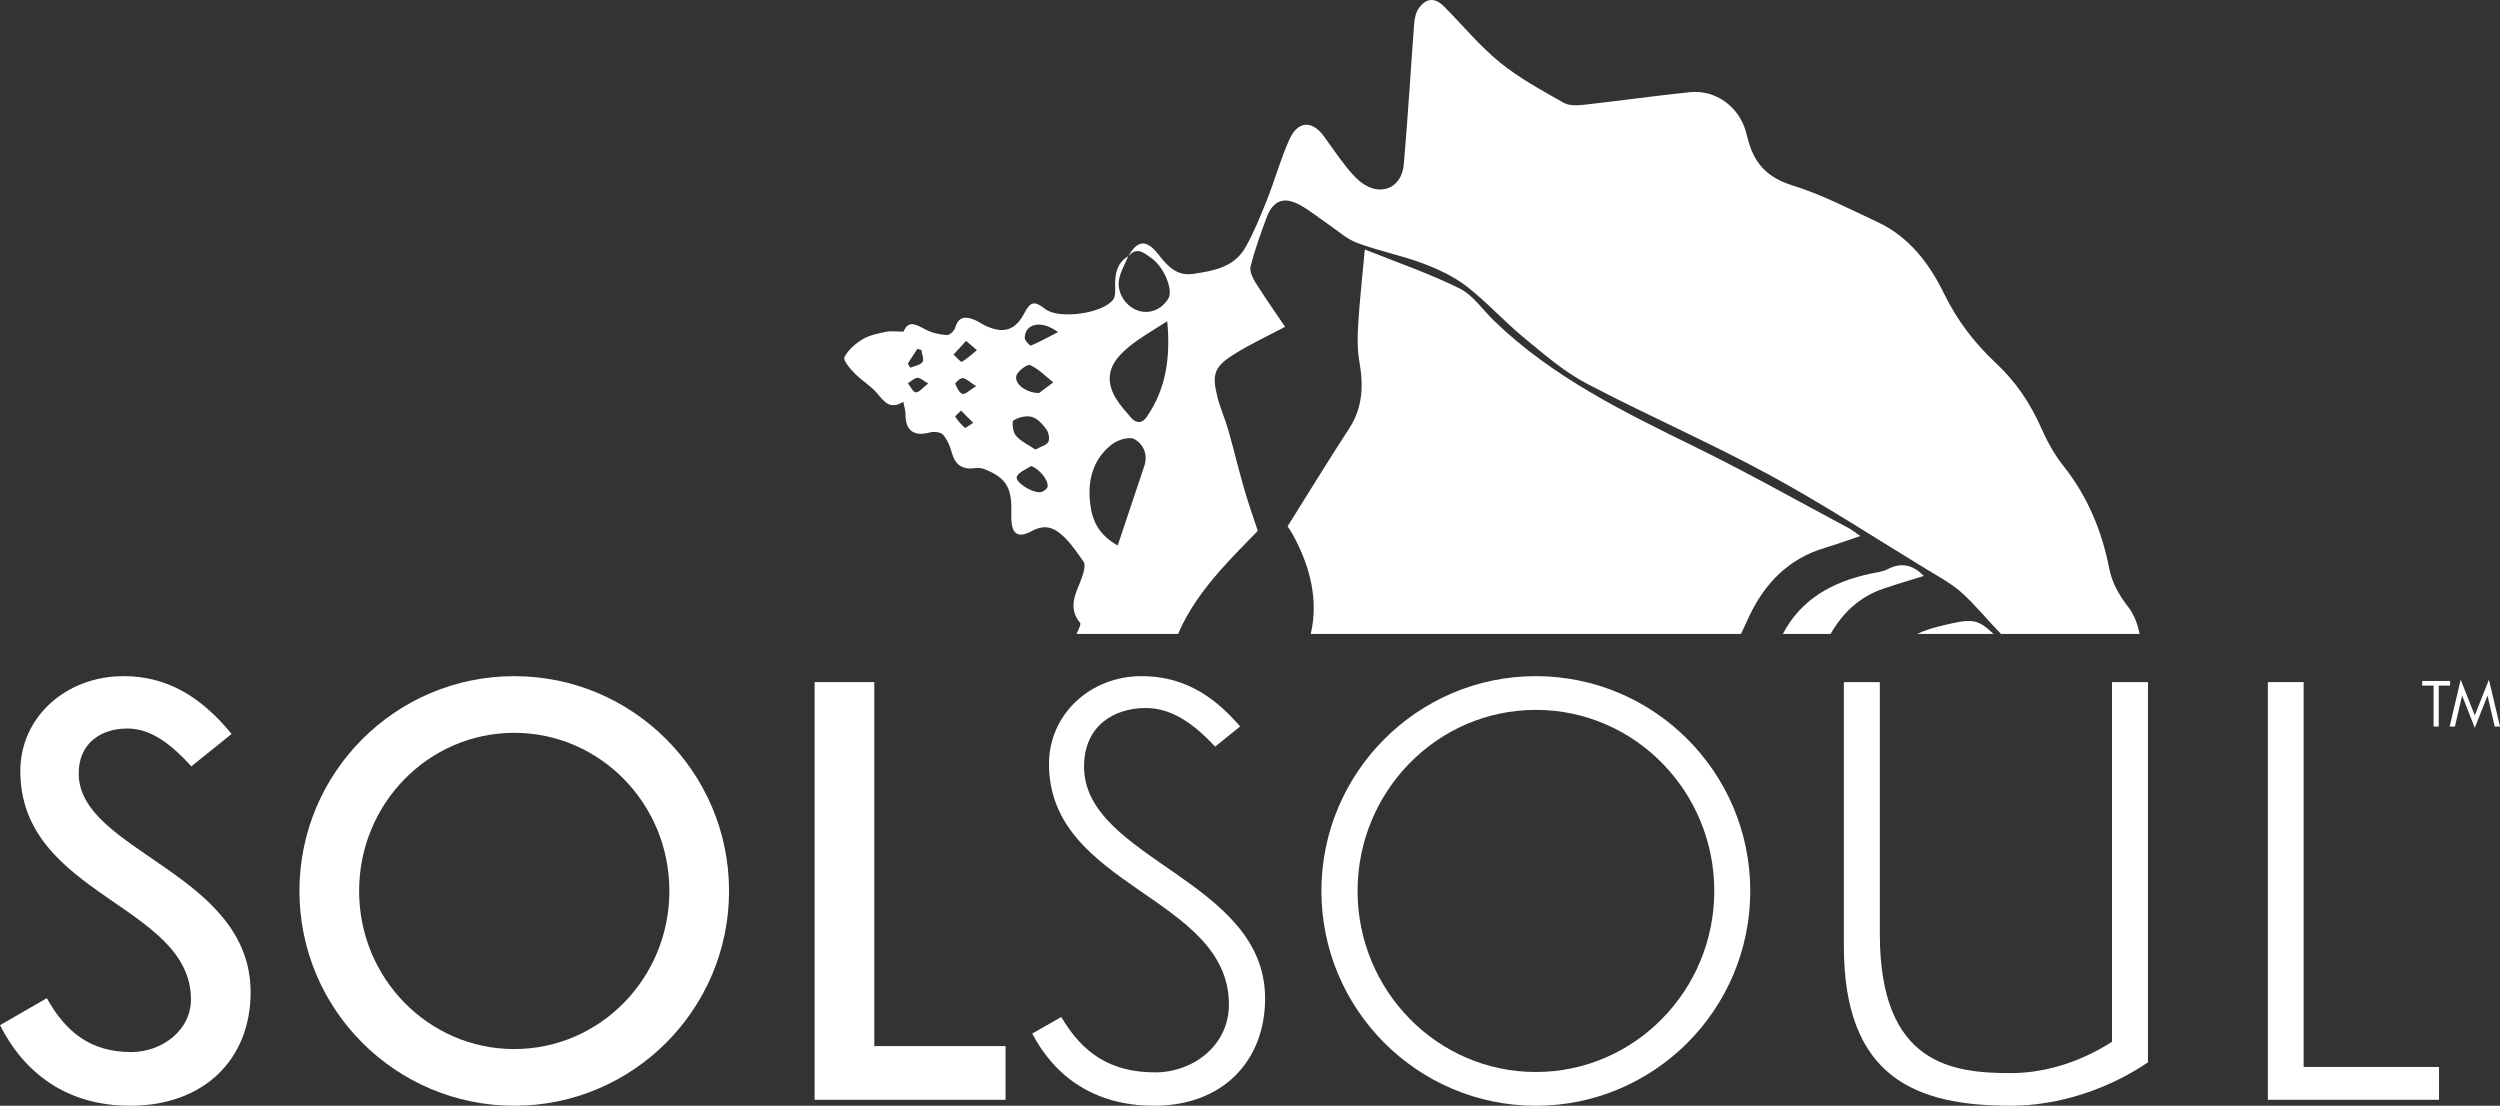 <?xml version="1.0" encoding="iso-8859-1"?>
<!-- Generator: Adobe Illustrator 16.0.0, SVG Export Plug-In . SVG Version: 6.00 Build 0)  -->
<!DOCTYPE svg PUBLIC "-//W3C//DTD SVG 1.1//EN" "http://www.w3.org/Graphics/SVG/1.1/DTD/svg11.dtd">
<svg version="1.1" xmlns="http://www.w3.org/2000/svg" xmlns:xlink="http://www.w3.org/1999/xlink" x="0px" y="0px"
	 width="442.533px" height="195.733px" viewBox="0 0 442.533 195.733" style="enable-background:new 0 0 442.533 195.733;"
	 xml:space="preserve">
<rect x="0" y="0" width="442.533" height="195.733" fill="#333333" stroke="none"/>
<g id="conch_3.1">
	<g>
		<path style="fill:none;" d="M170.113,67.931c0.239,0.689,0.708,1.637,1.268,1.78c0.512,0.129,1.257-0.662,2.411-1.354
			c-1.105-0.71-1.691-1.322-2.359-1.426C171.029,66.867,170.05,67.747,170.113,67.931z"/>
		<path style="fill:none;" d="M170.087,73.763c0.473,0.73,1.068,1.398,1.721,1.977c0.093,0.083,0.704-0.423,1.461-0.897
			c-0.894-0.896-1.524-1.526-2.154-2.158C170.75,73.056,170.024,73.666,170.087,73.763z"/>
		<path style="fill:none;" d="M169.797,62.763c0.502,0.45,1.269,1.381,1.461,1.276c0.971-0.54,1.795-1.349,2.668-2.062
			c-0.51-0.436-1.019-0.87-1.918-1.64C171.136,61.294,170.469,62.029,169.797,62.763z"/>
		<path style="fill:none;" d="M183.508,82.502c-0.86,0.582-2.047,0.986-2.494,1.798c-0.48,0.875,2.349,2.881,4.096,2.831
			c0.471-0.013,1.253-0.56,1.326-0.964C186.653,84.953,184.813,82.847,183.508,82.502z"/>
		<path style="fill:none;" d="M180.919,66.466c-0.433,1.372,1.573,3.074,4.002,3.107c0.502-0.378,1.511-1.135,2.518-1.892
			c-1.339-1.064-2.57-2.354-4.08-3.056C182.891,64.408,181.183,65.628,180.919,66.466z"/>
		<path style="fill:none;" d="M183.656,73.798c-0.986-0.272-2.352,0.056-3.245,0.612c-0.333,0.208-0.124,2.088,0.412,2.707
			c0.885,1.02,2.236,1.633,3.46,2.466c0.994-0.556,2.005-0.788,2.292-1.376c0.278-0.571,0.044-1.672-0.373-2.24
			C185.544,75.077,184.643,74.072,183.656,73.798z"/>
		<path style="fill:none;" d="M164.3,64.078c0.317-0.431-0.113-1.41-0.21-2.144c-0.237-0.06-0.471-0.117-0.707-0.176
			c-0.565,0.867-1.129,1.733-1.695,2.599c0.147,0.247,0.295,0.492,0.442,0.737C162.881,64.775,163.882,64.644,164.3,64.078z"/>
		<path style="fill:none;" d="M348.443,105.09c-1.873-1.728-4.209-2.979-6.414-4.32c-9.287-5.653-18.414-11.611-27.963-16.787
			c-10.562-5.724-21.619-10.521-32.252-16.119c-3.988-2.101-7.508-5.169-11.025-8.062c-3.516-2.893-6.592-6.334-10.182-9.117
			c-2.293-1.778-5.072-3.063-7.816-4.088c-3.779-1.416-7.799-2.185-11.57-3.608c-1.943-0.735-3.588-2.277-5.352-3.472
			c-1.572-1.066-3.061-2.284-4.715-3.206c-2.844-1.584-4.799-0.863-5.939,2.171c-1.068,2.839-2.086,5.71-2.842,8.641
			c-0.219,0.851,0.354,2.071,0.885,2.92c1.688,2.698,3.527,5.299,5.221,7.806c-3.084,1.643-6.266,3.099-9.187,4.96
			c-3.394,2.16-3.791,3.514-2.776,7.523c0.497,1.965,1.352,3.838,1.908,5.791c0.979,3.425,1.799,6.894,2.781,10.317
			c0.711,2.47,1.579,4.893,2.436,7.528c-2.069,2.168-4.454,4.495-6.641,6.997c-3.002,3.428-5.688,7.066-7.467,11.245h22.485
			c1.363-5.799,0.039-11.777-3.246-17.704c-0.332-0.598-0.742-1.152-0.861-1.332c3.705-5.904,7.221-11.663,10.902-17.317
			c2.43-3.727,2.559-7.638,1.814-11.843c-0.387-2.188-0.342-4.493-0.201-6.729c0.262-4.224,0.734-8.437,1.162-13.121
			c5.572,2.237,11.332,4.209,16.748,6.878c2.398,1.181,4.1,3.773,6.115,5.726c10.4,10.078,23.213,16.26,36.01,22.544
			c9.074,4.456,17.893,9.431,26.814,14.191c0.639,0.341,1.201,0.816,2.021,1.381c-2.322,0.779-4.295,1.504-6.307,2.104
			c-6.346,1.901-10.541,6.184-13.314,12.008c-0.508,1.065-0.998,2.141-1.494,3.213h7.406c3.252-6.184,8.775-9.205,15.486-10.657
			c1.041-0.225,2.164-0.328,3.082-0.807c2.553-1.334,4.594-0.635,6.377,1.201c-2.346,0.736-4.75,1.438-7.119,2.244
			c-4.354,1.48-7.281,4.377-9.373,8.019h15.346c1.154-0.55,2.41-0.983,3.771-1.313c5.842-1.418,6.686-1.543,9.719,1.313h2.322
			C352.916,109.871,350.842,107.303,348.443,105.09z"/>
		<path style="fill:none;" d="M161.706,67.833c0.465,0.579,0.919,1.607,1.402,1.621c0.593,0.017,1.212-0.814,2.203-1.57
			c-0.905-0.506-1.439-1.053-1.906-1.003C162.811,66.944,162.27,67.494,161.706,67.833z"/>
		<path style="fill:none;" d="M182.392,59.819c-0.009,0.47,0.935,1.427,1.096,1.357c1.641-0.701,3.212-1.569,4.801-2.389
			C185.191,56.498,182.431,57.369,182.392,59.819z"/>
		<path style="fill:none;" d="M202.304,60.273c-0.932,0.642-1.823,1.374-2.635,2.166c-2.566,2.5-2.936,5.175-1.061,8.215
			c0.712,1.151,1.665,2.158,2.537,3.208c0.95,1.144,2.03,1.116,2.835-0.052c3.428-4.975,4.244-10.521,3.634-16.952
			C205.473,58.226,203.856,59.203,202.304,60.273z"/>
		<path style="fill:none;" d="M201.791,77.725c-0.931-0.504-3.022,0.172-4.053,0.996c-3.375,2.7-4.28,6.484-3.73,10.653
			c0.38,2.898,1.542,5.34,4.845,7.178c1.649-4.929,3.177-9.518,4.718-14.102C204.268,80.375,203.304,78.541,201.791,77.725z"/>
		<path style="fill:#FFFFFF;" d="M309.676,108.997c2.773-5.824,6.969-10.107,13.314-12.008c2.012-0.6,3.984-1.326,6.307-2.104
			c-0.82-0.565-1.383-1.04-2.021-1.381c-8.922-4.76-17.74-9.735-26.814-14.191c-12.797-6.284-25.609-12.466-36.01-22.544
			c-2.016-1.952-3.717-4.544-6.115-5.726c-5.416-2.668-11.176-4.641-16.748-6.878c-0.428,4.684-0.9,8.897-1.162,13.121
			c-0.141,2.236-0.186,4.541,0.201,6.729c0.744,4.205,0.615,8.116-1.814,11.843c-3.682,5.654-7.197,11.413-10.902,17.317
			c0.119,0.18,0.529,0.734,0.861,1.332c3.285,5.926,4.609,11.905,3.246,17.704h76.164
			C308.678,111.138,309.168,110.062,309.676,108.997z"/>
		<path style="fill:#FFFFFF;" d="M333.414,104.191c2.369-0.807,4.773-1.508,7.119-2.244c-1.783-1.836-3.824-2.535-6.377-1.201
			c-0.918,0.479-2.041,0.582-3.082,0.807c-6.711,1.452-12.234,4.474-15.486,10.657h8.453
			C326.133,108.568,329.061,105.672,333.414,104.191z"/>
		<path style="fill:#FFFFFF;" d="M343.158,110.896c-1.361,0.33-2.617,0.764-3.771,1.313h13.49
			C349.844,109.354,349,109.479,343.158,110.896z"/>
		<path style="fill:#FFFFFF;" d="M216,100.965c2.188-2.502,4.572-4.829,6.641-6.997c-0.858-2.635-1.725-5.058-2.436-7.528
			c-0.982-3.423-1.803-6.893-2.781-10.317c-0.556-1.953-1.411-3.825-1.908-5.791c-1.015-4.009-0.618-5.363,2.776-7.523
			c2.922-1.862,6.103-3.317,9.187-4.96c-1.693-2.507-3.533-5.108-5.221-7.806c-0.532-0.85-1.104-2.069-0.884-2.92
			c0.755-2.93,1.773-5.802,2.841-8.641c1.141-3.034,3.096-3.755,5.939-2.171c1.654,0.921,3.143,2.14,4.715,3.206
			c1.764,1.194,3.408,2.737,5.352,3.472c3.771,1.424,7.791,2.193,11.57,3.608c2.744,1.025,5.523,2.31,7.816,4.088
			c3.59,2.783,6.666,6.225,10.182,9.117c3.518,2.893,7.037,5.961,11.025,8.062c10.633,5.598,21.689,10.395,32.252,16.119
			c9.549,5.175,18.676,11.133,27.963,16.787c2.205,1.341,4.541,2.593,6.414,4.32c2.398,2.213,4.473,4.781,6.756,7.12h24.535
			c-0.311-1.673-0.971-3.423-1.984-4.733c-1.627-2.099-2.871-4.23-3.383-6.844c-1.309-6.67-3.844-12.776-8.119-18.165
			c-1.588-2.002-2.873-4.324-3.904-6.674c-1.932-4.398-4.535-8.249-8.045-11.526c-3.76-3.514-6.85-7.532-9.119-12.183
			c-2.664-5.455-6.223-10.165-11.885-12.805c-4.959-2.312-9.869-4.871-15.064-6.479c-4.443-1.375-6.783-3.976-7.84-8.201
			c-0.111-0.441-0.234-0.882-0.357-1.32c-1.221-4.398-5.346-7.43-9.883-6.964c-6.211,0.634-12.393,1.524-18.598,2.208
			c-1.234,0.135-2.744,0.245-3.738-0.319c-3.881-2.207-7.871-4.357-11.314-7.155c-3.582-2.911-6.562-6.555-9.83-9.855
			c-1.643-1.661-3.209-1.613-4.543,0.292c-0.52,0.742-0.73,1.802-0.803,2.74c-0.633,8.277-1.111,16.568-1.83,24.838
			c-0.375,4.277-4.164,5.82-7.584,3.191c-1.125-0.865-2.051-2.025-2.938-3.153c-1.271-1.613-2.41-3.33-3.627-4.987
			c-2.117-2.882-4.635-2.741-6.133,0.621c-1.541,3.46-2.557,7.152-3.959,10.679c-1.139,2.861-2.306,5.745-3.819,8.413
			c-1.977,3.484-5.645,4.122-9.225,4.652c-2.91,0.432-4.519-1.355-6.162-3.452c-2.151-2.745-3.768-2.509-5.337,0.375
			c1.489-1.842,2.804-0.638,4.089,0.269c2.248,1.583,3.929,5.655,3.008,7.178c-1.163,1.92-3.262,2.785-5.259,2.162
			c-2.195-0.684-3.882-3.106-3.469-5.492c0.252-1.442,1.064-2.787,1.628-4.176c-2.129,1.287-2.374,3.339-2.312,5.554
			c0.02,0.688,0.046,1.53-0.304,2.053c-1.7,2.535-9.659,3.636-12.062,1.752c-1.915-1.499-2.627-1.357-3.717,0.742
			c-1.57,3.022-3.655,3.703-6.874,2.214c-0.619-0.287-1.177-0.713-1.802-0.982c-1.58-0.679-2.922-0.805-3.556,1.328
			c-0.164,0.557-0.987,1.341-1.454,1.305c-1.265-0.095-2.613-0.361-3.724-0.947c-1.66-0.877-3.107-1.802-3.958,0.339
			c-1.224,0-2.213-0.156-3.135,0.037c-1.418,0.295-2.928,0.598-4.137,1.328c-1.275,0.77-2.572,1.886-3.198,3.172
			c-0.266,0.545,1.018,2.04,1.833,2.873c1.255,1.287,2.904,2.215,4.033,3.588c1.233,1.503,2.266,2.837,4.552,1.415
			c0.171,0.918,0.401,1.565,0.395,2.21c-0.024,2.893,1.485,3.983,4.286,3.227c0.719-0.195,1.914-0.087,2.338,0.38
			c0.747,0.825,1.237,1.989,1.539,3.095c0.61,2.236,1.812,3.132,4.104,2.85c0.566-0.071,1.212-0.041,1.73,0.169
			c3.64,1.468,4.734,3.111,4.742,6.968c0.001,0.458-0.004,0.914-0.011,1.372c-0.041,3.045,1.049,4.029,3.652,2.604
			c2.529-1.385,4.194-0.402,5.784,1.15c1.292,1.261,2.312,2.811,3.362,4.299c0.232,0.326,0.172,0.941,0.089,1.396
			c-0.579,3.113-3.469,6.041-0.705,9.438c0.16,0.196-0.137,0.826-0.306,1.221c-0.104,0.244-0.224,0.482-0.339,0.722h17.98
			C210.312,108.031,212.998,104.393,216,100.965z M162.383,61.758c0.236,0.059,0.469,0.117,0.707,0.176
			c0.097,0.734,0.527,1.713,0.21,2.144c-0.417,0.565-1.419,0.697-2.169,1.016c-0.147-0.245-0.295-0.49-0.442-0.737
			C161.254,63.492,161.818,62.625,162.383,61.758z M162.107,69.453c-0.482-0.013-0.937-1.042-1.402-1.621
			c0.564-0.339,1.105-0.888,1.698-0.953c0.467-0.05,1.001,0.497,1.906,1.003C163.32,68.639,162.701,69.47,162.107,69.453z
			 M170.808,75.739c-0.653-0.579-1.248-1.246-1.721-1.977c-0.063-0.097,0.664-0.707,1.027-1.079c0.63,0.632,1.261,1.262,2.154,2.158
			C171.512,75.316,170.9,75.822,170.808,75.739z M170.381,69.711c-0.56-0.143-1.029-1.09-1.268-1.78
			c-0.063-0.184,0.916-1.064,1.32-1c0.667,0.104,1.254,0.716,2.359,1.426C171.638,69.049,170.893,69.84,170.381,69.711z
			 M170.259,64.039c-0.193,0.105-0.959-0.826-1.461-1.276c0.671-0.734,1.339-1.469,2.212-2.426c0.899,0.77,1.408,1.204,1.918,1.64
			C172.054,62.69,171.23,63.499,170.259,64.039z M184.11,87.131c-1.747,0.05-4.576-1.956-4.096-2.831
			c0.447-0.812,1.633-1.216,2.494-1.798c1.306,0.345,3.145,2.451,2.928,3.666C185.363,86.572,184.581,87.119,184.11,87.131z
			 M185.575,78.207c-0.287,0.588-1.298,0.82-2.292,1.376c-1.224-0.833-2.575-1.446-3.46-2.466c-0.536-0.619-0.745-2.499-0.412-2.707
			c0.894-0.556,2.259-0.884,3.245-0.612c0.986,0.274,1.888,1.279,2.546,2.169C185.619,76.535,185.853,77.636,185.575,78.207z
			 M183.921,69.574c-2.429-0.033-4.435-1.736-4.002-3.107c0.264-0.838,1.972-2.059,2.44-1.84c1.509,0.701,2.741,1.991,4.08,3.056
			C185.432,68.439,184.423,69.195,183.921,69.574z M182.487,61.176c-0.161,0.07-1.105-0.887-1.096-1.357
			c0.039-2.45,2.8-3.321,5.896-1.032C185.699,59.607,184.128,60.475,182.487,61.176z M202.569,82.45
			c-1.541,4.584-3.069,9.173-4.718,14.102c-3.302-1.837-4.465-4.279-4.845-7.178c-0.549-4.168,0.356-7.953,3.73-10.653
			c1.031-0.823,3.123-1.5,4.053-0.996C202.304,78.541,203.268,80.375,202.569,82.45z M202.981,73.809
			c-0.805,1.168-1.886,1.196-2.835,0.052c-0.872-1.049-1.825-2.057-2.537-3.208c-1.875-3.04-1.506-5.715,1.061-8.215
			c0.812-0.792,1.703-1.524,2.635-2.166c1.552-1.07,3.169-2.047,5.311-3.416C207.225,63.288,206.409,68.834,202.981,73.809z"/>
		<g>
			<path style="fill:#FFFFFF;" d="M8.285,176.688c3.433,6.139,7.856,9.539,14.952,9.539c5.38,0,10.562-3.797,10.562-9.309
				c0-16.8-30.2-18.35-30.2-40.432c0-9.605,8.119-16.8,18.285-16.8c7.394,0,13.5,3.366,19.111,10.231l-7.129,5.742
				c-4.126-4.555-7.559-6.699-11.354-6.699c-4.456,0-8.582,2.443-8.582,7.955c0,13.862,30.432,17.525,30.432,38.748
				c0,11.717-8.12,20.069-21.322,20.069c-11.156,0-18.714-5.712-23.038-14.261L8.285,176.688z"/>
			<path style="fill:#FFFFFF;" d="M91.028,195.733c-20.992,0-38.023-17.032-38.023-38.024s17.031-38.022,38.023-38.022
				c20.992,0,38.023,17.03,38.023,38.022S112.02,195.733,91.028,195.733z M63.567,157.709c0,15.447,12.279,27.988,27.461,27.988
				c15.183,0,27.461-12.541,27.461-27.988c0-15.446-12.278-27.988-27.461-27.988C75.846,129.721,63.567,142.263,63.567,157.709z"/>
			<path style="fill:#FFFFFF;" d="M154.76,185.17h23.236v9.506h-33.798v-73.934h10.562V185.17z"/>
			<path style="fill:#FFFFFF;" d="M215.093,132.162c-4.225-4.521-8.021-6.832-12.311-6.832c-5.579,0-10.892,3.137-10.892,10.363
				c0,16.406,32.049,20.068,32.049,41.027c0,11.09-7.492,19.013-19.638,19.013c-10.463,0-17.527-5.052-21.587-12.774l5.149-2.938
				c3.697,6.303,8.615,9.803,16.603,9.803c6.831,0,13.07-4.852,13.07-11.98c0-19.209-31.851-20.695-31.851-42.611
				c0-8.812,7.328-15.546,16.371-15.546c6.8,0,12.344,2.904,17.461,8.911L215.093,132.162z"/>
			<path style="fill:#FFFFFF;" d="M373.85,120.742h6.369v67.299c-6.865,4.688-15.744,7.692-24.26,7.692
				c-16.701,0-29.572-4.854-29.572-28.287v-46.704h6.369v44.624c0,23.171,12.971,24.589,23.203,24.589
				c5.15,0,11.586-1.484,17.891-5.545V120.742z"/>
			<path style="fill:#FFFFFF;" d="M407.775,120.742v68.125h23.963v5.809h-30.299v-73.934H407.775z"/>
			<path style="fill:#FFFFFF;" d="M309.82,157.709c0,20.992-16.998,38.024-37.957,38.024c-20.926,0-37.957-17.032-37.957-38.024
				c0-20.959,17.031-38.022,37.957-38.022C292.822,119.687,309.82,136.75,309.82,157.709z M240.309,157.709
				c0,17.625,14.094,32.049,31.555,32.049s31.586-14.424,31.586-32.049c0-17.624-14.094-32.049-31.586-32.049
				C254.402,125.66,240.309,140.085,240.309,157.709z"/>
			<g>
				<path style="fill:#FFFFFF;" d="M431.684,121.361v7.246h-0.906v-7.246h-2.018v-0.82h4.938v0.82H431.684z"/>
				<path style="fill:#FFFFFF;" d="M438.072,128.838l-2.246-5.715l-1.275,5.484h-0.93l1.951-8.297l2.5,6.322l2.502-6.322
					l1.959,8.297h-0.936l-1.275-5.484L438.072,128.838z"/>
			</g>
		</g>
	</g>
</g>
<g id="Layer_1">
</g>
</svg>
